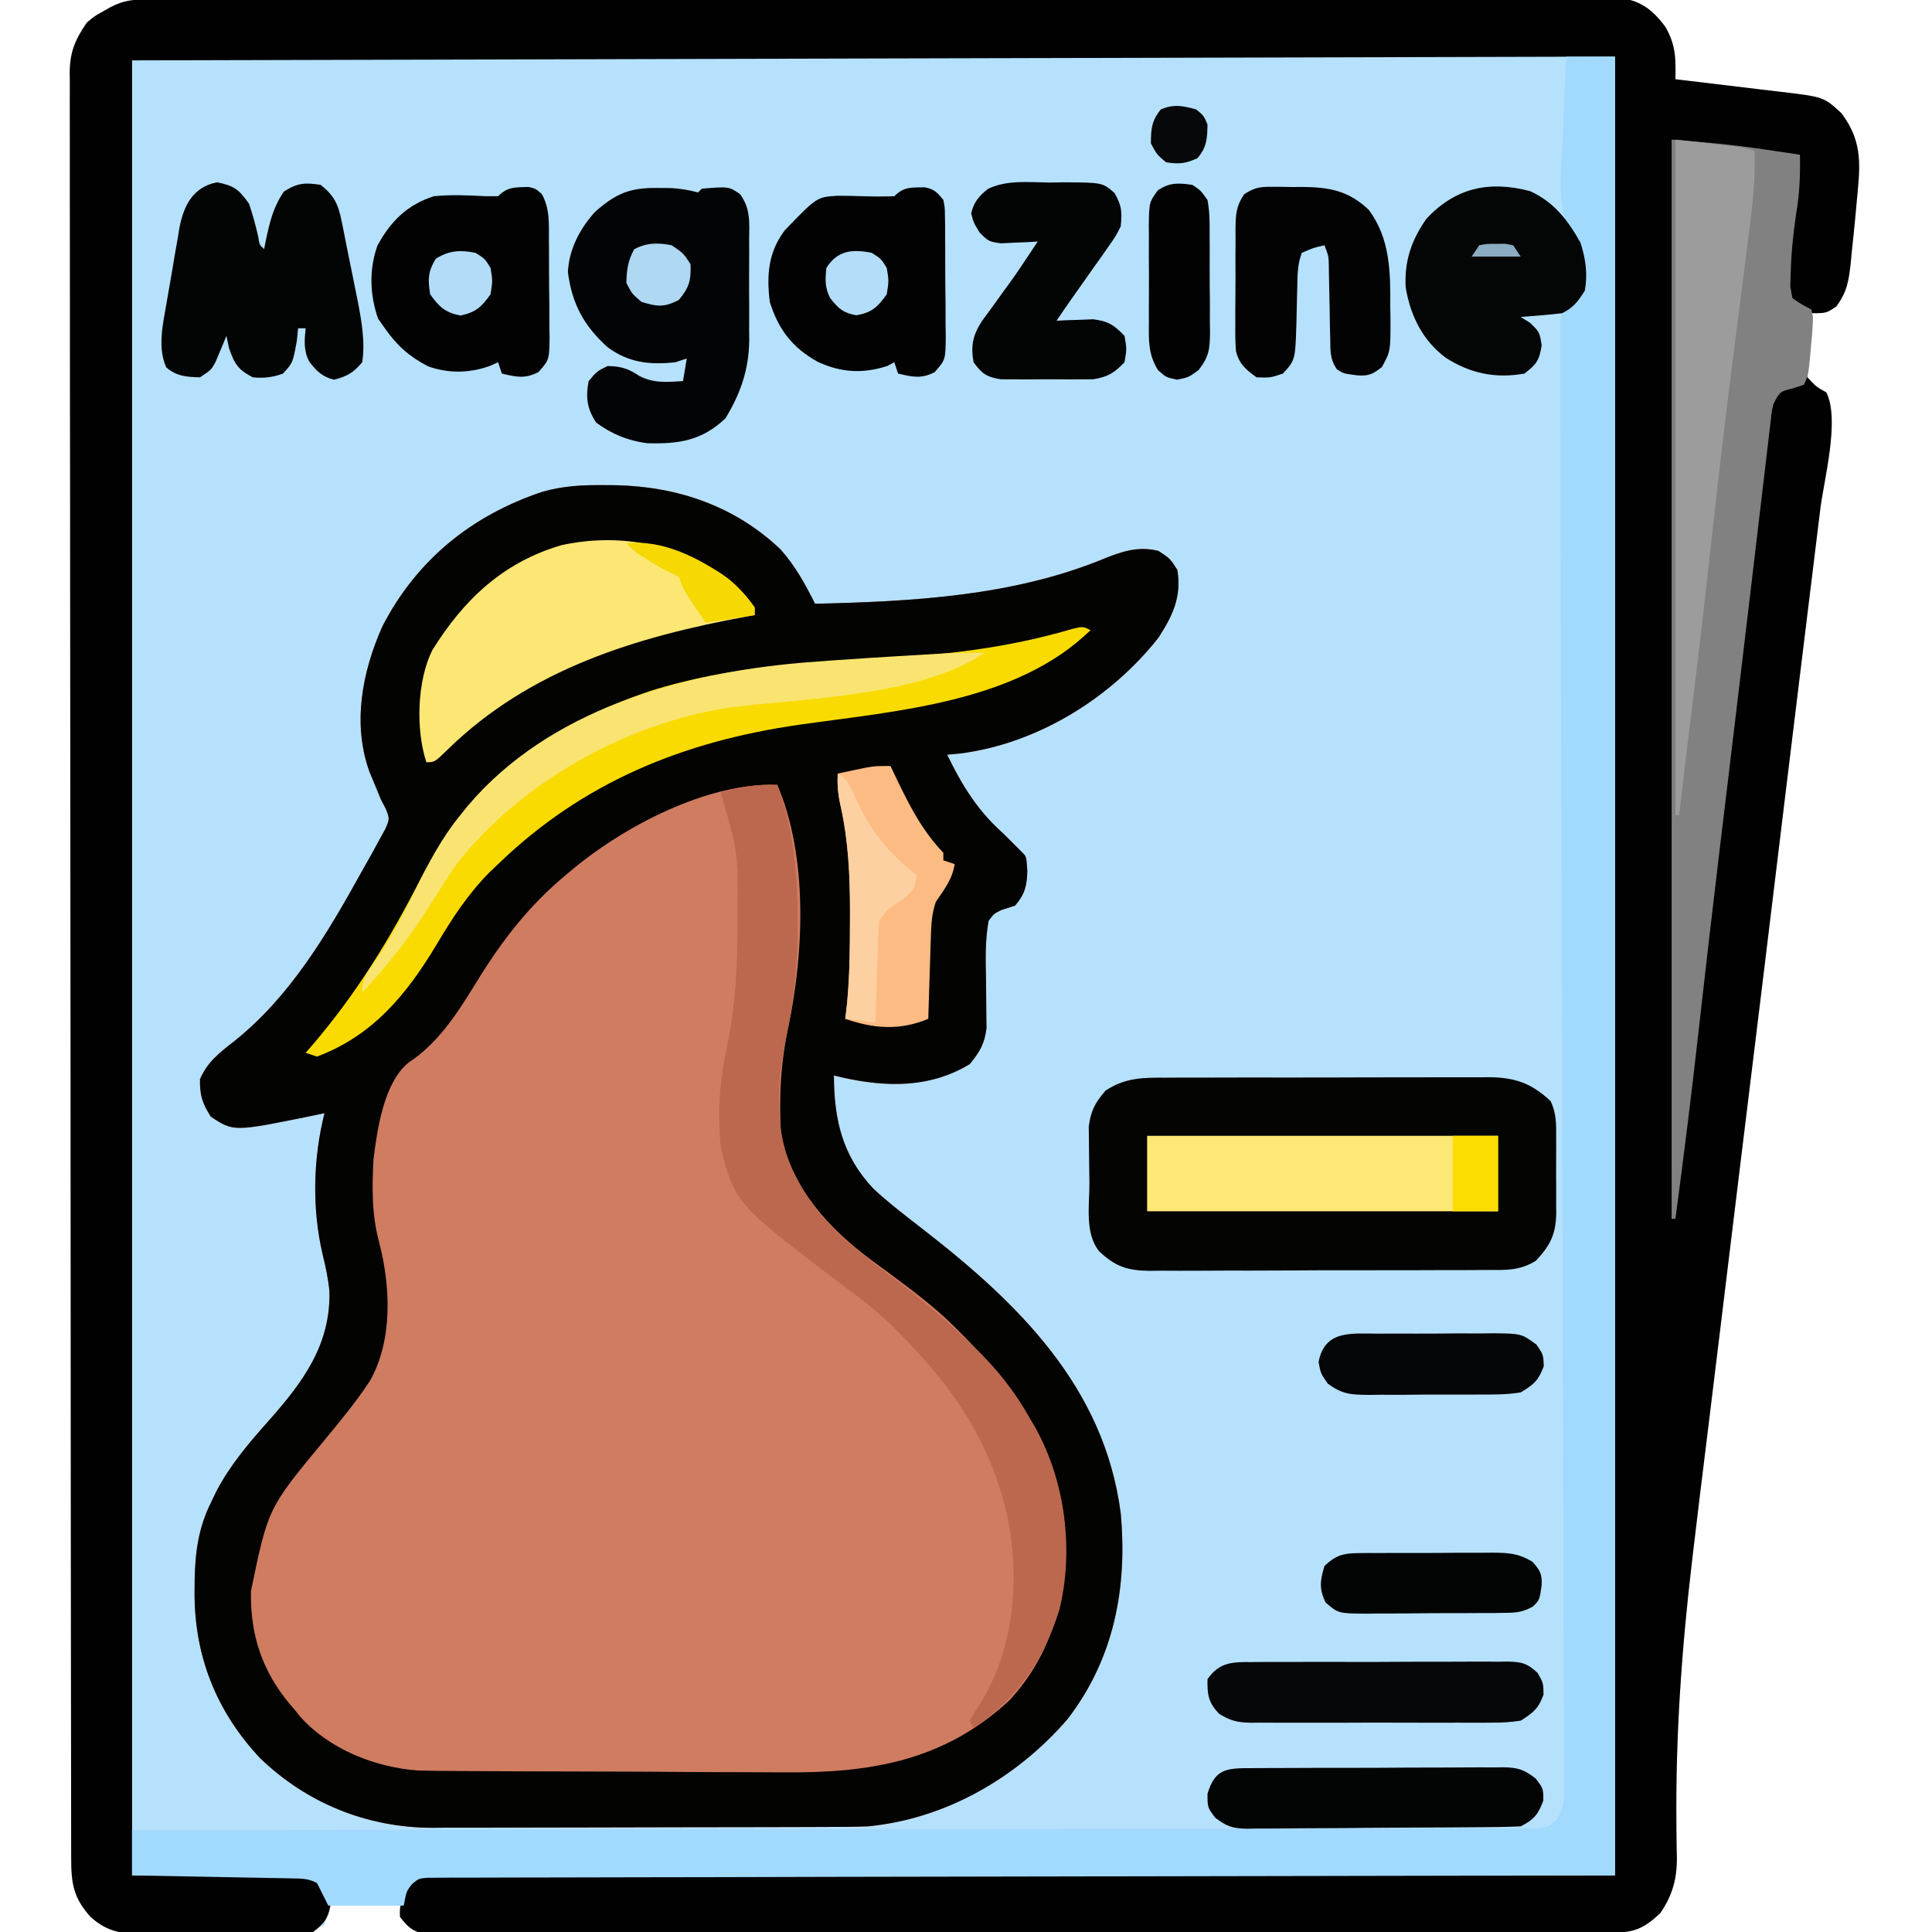 <?xml version="1.0" encoding="UTF-8"?>
<svg version="1.1" xmlns="http://www.w3.org/2000/svg" width="512" height="512">
<path d="M0 0 C0.676 -0.002 1.352 -0.005 2.048 -0.007 C4.335 -0.014 6.622 -0.013 8.909 -0.013 C10.557 -0.016 12.204 -0.02 13.852 -0.024 C18.396 -0.034 22.941 -0.038 27.485 -0.04 C32.38 -0.044 37.274 -0.054 42.168 -0.063 C53.997 -0.082 65.826 -0.093 77.655 -0.101 C83.221 -0.106 88.787 -0.111 94.353 -0.116 C112.848 -0.133 131.343 -0.148 149.838 -0.155 C154.64 -0.157 159.442 -0.159 164.243 -0.161 C165.437 -0.161 166.631 -0.162 167.86 -0.162 C187.204 -0.171 206.548 -0.196 225.891 -0.229 C245.737 -0.262 265.582 -0.28 285.427 -0.283 C296.576 -0.285 307.724 -0.294 318.872 -0.319 C328.365 -0.341 337.857 -0.349 347.35 -0.339 C352.195 -0.335 357.04 -0.337 361.885 -0.356 C366.319 -0.374 370.753 -0.373 375.187 -0.357 C376.792 -0.355 378.398 -0.359 380.004 -0.371 C382.184 -0.386 384.364 -0.376 386.544 -0.361 C387.756 -0.362 388.968 -0.363 390.216 -0.364 C395.586 0.445 398.618 2.935 401.836 7.197 C404.677 12.141 404.615 15.589 404.524 21.134 C405.213 21.215 405.902 21.295 406.612 21.378 C413.238 22.154 419.86 22.949 426.481 23.763 C428.282 23.983 430.084 24.199 431.887 24.408 C443.822 25.794 443.822 25.794 448.524 30.134 C454.533 38.093 453.389 44.764 452.524 54.134 C452.392 55.605 452.392 55.605 452.258 57.106 C451.957 60.327 451.62 63.543 451.274 66.759 C451.177 67.802 451.08 68.845 450.98 69.92 C450.434 74.644 450.025 77.452 447.164 81.345 C444.524 83.134 444.524 83.134 440.524 83.134 C440.221 85.884 439.955 88.629 439.711 91.384 C439.622 92.162 439.532 92.939 439.44 93.74 C439.258 95.973 439.16 97.922 439.524 100.134 C441.819 102.613 441.819 102.613 444.524 104.134 C448.15 111.386 443.898 127.191 442.93 134.964 C442.77 136.272 442.611 137.579 442.447 138.926 C442.1 141.767 441.751 144.607 441.4 147.447 C440.829 152.073 440.263 156.7 439.698 161.327 C438.982 167.184 438.265 173.041 437.546 178.897 C436.128 190.455 434.721 202.013 433.318 213.572 C433.096 215.402 432.874 217.232 432.652 219.061 C432.203 222.765 431.753 226.469 431.304 230.173 C430.15 239.68 428.996 249.186 427.841 258.692 C427.725 259.644 427.609 260.597 427.49 261.579 C425.624 276.922 423.743 292.263 421.856 307.603 C419.908 323.449 417.98 339.297 416.069 355.147 C415.001 364.007 413.923 372.865 412.822 381.721 C411.586 391.658 410.376 401.598 409.201 411.543 C409.063 412.716 409.063 412.716 408.921 413.913 C406.17 437.244 404.546 460.284 404.792 483.808 C404.797 484.801 404.803 485.793 404.809 486.815 C404.823 488.622 404.855 490.429 404.91 492.236 C404.965 498.009 403.786 502.318 400.524 507.134 C396.337 511.022 393.877 512.258 388.244 512.268 C387.118 512.273 385.991 512.277 384.83 512.282 C383.582 512.282 382.334 512.282 381.048 512.281 C379.73 512.285 378.412 512.289 377.054 512.293 C373.384 512.303 369.713 512.306 366.043 512.309 C362.089 512.313 358.135 512.322 354.182 512.331 C344.628 512.351 335.074 512.361 325.521 512.37 C321.026 512.374 316.53 512.38 312.035 512.385 C297.098 512.402 282.162 512.416 267.225 512.424 C263.347 512.426 259.47 512.427 255.592 512.429 C254.628 512.43 253.664 512.43 252.672 512.431 C237.048 512.439 221.424 512.465 205.801 512.497 C189.773 512.53 173.745 512.548 157.716 512.551 C148.712 512.553 139.708 512.562 130.704 512.588 C123.038 512.609 115.372 512.617 107.706 512.608 C103.792 512.603 99.879 512.605 95.966 512.625 C92.386 512.642 88.806 512.641 85.226 512.626 C83.312 512.622 81.398 512.638 79.485 512.655 C78.353 512.647 77.221 512.638 76.055 512.629 C74.587 512.631 74.587 512.631 73.089 512.632 C69.772 511.988 68.558 510.787 66.524 508.134 C66.524 507.144 66.524 506.154 66.524 505.134 C60.254 505.134 53.984 505.134 47.524 505.134 C47.194 506.784 46.864 508.434 46.524 510.134 C43.238 512.325 42.23 512.393 38.413 512.425 C36.851 512.444 36.851 512.444 35.257 512.463 C34.132 512.466 33.007 512.468 31.848 512.47 C30.69 512.477 29.532 512.483 28.339 512.49 C25.887 512.5 23.435 512.505 20.983 512.505 C17.236 512.509 13.491 512.545 9.744 512.583 C7.362 512.589 4.98 512.593 2.598 512.595 C0.92 512.617 0.92 512.617 -0.793 512.639 C-7.012 512.602 -10.766 512.335 -15.476 508.134 C-20.176 502.927 -20.624 498.976 -20.611 492.179 C-20.613 491.355 -20.615 490.532 -20.618 489.683 C-20.624 486.9 -20.624 484.116 -20.623 481.332 C-20.627 479.326 -20.63 477.319 -20.635 475.313 C-20.645 469.781 -20.648 464.248 -20.651 458.716 C-20.655 452.757 -20.664 446.798 -20.673 440.838 C-20.692 427.119 -20.702 413.4 -20.711 399.68 C-20.715 392.903 -20.72 386.125 -20.725 379.347 C-20.743 356.151 -20.758 332.956 -20.766 309.76 C-20.766 308.303 -20.767 306.847 -20.767 305.39 C-20.767 304.668 -20.768 303.946 -20.768 303.202 C-20.769 299.542 -20.77 295.883 -20.771 292.224 C-20.772 291.497 -20.772 290.771 -20.772 290.023 C-20.78 266.471 -20.804 242.92 -20.836 219.369 C-20.87 194.476 -20.89 169.583 -20.893 144.69 C-20.894 141.958 -20.894 139.226 -20.895 136.494 C-20.895 135.822 -20.895 135.149 -20.895 134.456 C-20.897 123.624 -20.913 112.792 -20.934 101.96 C-20.954 91.075 -20.959 80.19 -20.95 69.306 C-20.945 63.407 -20.947 57.509 -20.967 51.61 C-20.984 46.213 -20.983 40.816 -20.968 35.418 C-20.965 33.463 -20.97 31.508 -20.981 29.553 C-20.997 26.899 -20.987 24.247 -20.971 21.593 C-20.981 20.831 -20.992 20.069 -21.002 19.284 C-20.932 13.831 -19.552 10.649 -16.476 6.134 C-14.406 4.392 -14.406 4.392 -12.351 3.259 C-11.326 2.675 -11.326 2.675 -10.281 2.08 C-6.575 0.138 -4.251 0.006 0 0 Z " fill="#B6E1FD" transform="translate(39.476,-0.134)"/>
<path d="M0 0 C1.508 0.011 1.508 0.011 3.046 0.023 C19.452 0.383 34.571 5.566 46.613 16.988 C50.521 21.34 53.212 26.236 55.812 31.438 C81.411 30.851 108.074 29.449 132.062 19.625 C137.02 17.602 141.477 16.084 146.812 17.438 C149.875 19.438 149.875 19.438 151.812 22.438 C153.003 29.459 150.629 34.576 146.812 40.438 C134.169 56.461 114.787 68.499 94.25 71.125 C93.116 71.228 91.981 71.331 90.812 71.438 C94.843 79.701 98.878 86.288 105.812 92.438 C106.799 93.409 107.779 94.387 108.75 95.375 C109.431 96.056 110.111 96.736 110.812 97.438 C111.812 98.438 111.812 98.438 112.062 102.188 C111.986 106.104 111.437 108.389 108.812 111.438 C107.632 111.816 106.451 112.195 105.234 112.586 C103.236 113.553 103.236 113.553 101.812 115.438 C100.833 120.705 101.01 125.978 101.125 131.312 C101.157 133.507 101.178 135.7 101.176 137.894 C101.176 139.89 101.211 141.887 101.247 143.882 C100.733 148.085 99.467 150.179 96.812 153.438 C86.082 159.927 74.377 159.584 62.543 156.875 C61.972 156.731 61.401 156.586 60.812 156.438 C60.847 168.225 63.046 177.735 71.312 186.5 C75.416 190.284 79.844 193.678 84.254 197.094 C109.674 216.793 132.457 238.993 136.812 272.438 C138.636 292.244 135.021 311.093 122.688 327.062 C109.304 342.539 90.447 353.475 69.812 355.438 C65.786 355.59 61.762 355.595 57.734 355.599 C55.932 355.606 55.932 355.606 54.094 355.614 C50.815 355.626 47.536 355.633 44.257 355.638 C42.202 355.641 40.148 355.645 38.093 355.649 C31.647 355.663 25.202 355.673 18.756 355.676 C11.347 355.681 3.939 355.698 -3.47 355.727 C-9.218 355.749 -14.966 355.759 -20.714 355.76 C-24.137 355.761 -27.56 355.767 -30.983 355.785 C-34.81 355.802 -38.635 355.8 -42.462 355.794 C-43.576 355.803 -44.691 355.812 -45.84 355.822 C-62.972 355.732 -78.788 349.34 -91.188 337.438 C-102.927 325.003 -108.807 310.019 -108.625 293 C-108.617 291.992 -108.608 290.983 -108.6 289.944 C-108.431 282.496 -107.562 276.166 -104.188 269.438 C-103.736 268.496 -103.285 267.555 -102.82 266.586 C-99.103 259.577 -94.283 253.899 -89.04 248.02 C-79.92 237.738 -72.564 227.852 -72.883 213.684 C-73.201 210.296 -73.878 207.178 -74.688 203.875 C-77.527 191.737 -77.23 178.524 -74.188 166.438 C-75.215 166.654 -76.242 166.871 -77.301 167.094 C-98.256 171.372 -98.256 171.372 -104.312 167.375 C-106.585 163.815 -107.262 161.668 -107.188 157.438 C-105.167 152.789 -102.076 150.478 -98.125 147.375 C-83.296 135.563 -73.489 118.948 -64.419 102.58 C-63.45 100.835 -62.466 99.098 -61.481 97.361 C-60.894 96.28 -60.308 95.199 -59.703 94.086 C-58.903 92.635 -58.903 92.635 -58.087 91.154 C-56.908 88.452 -56.908 88.452 -57.966 85.741 C-58.369 84.981 -58.772 84.221 -59.188 83.438 C-59.877 81.772 -60.565 80.105 -61.25 78.438 C-61.592 77.612 -61.933 76.787 -62.285 75.938 C-66.868 63.241 -64.199 49.47 -58.867 37.465 C-49.775 19.803 -35.163 8.009 -16.453 1.77 C-10.946 0.187 -5.705 -0.061 0 0 Z " fill="#CF7C61" transform="translate(160.188,128.562)"/>
<path d="M0 0 C0.676 -0.002 1.352 -0.005 2.048 -0.007 C4.335 -0.014 6.622 -0.013 8.909 -0.013 C10.557 -0.016 12.204 -0.02 13.852 -0.024 C18.396 -0.034 22.941 -0.038 27.485 -0.04 C32.38 -0.044 37.274 -0.054 42.168 -0.063 C53.997 -0.082 65.826 -0.093 77.655 -0.101 C83.221 -0.106 88.787 -0.111 94.353 -0.116 C112.848 -0.133 131.343 -0.148 149.838 -0.155 C154.64 -0.157 159.442 -0.159 164.243 -0.161 C165.437 -0.161 166.631 -0.162 167.86 -0.162 C187.204 -0.171 206.548 -0.196 225.891 -0.229 C245.737 -0.262 265.582 -0.28 285.427 -0.283 C296.576 -0.285 307.724 -0.294 318.872 -0.319 C328.365 -0.341 337.857 -0.349 347.35 -0.339 C352.195 -0.335 357.04 -0.337 361.885 -0.356 C366.319 -0.374 370.753 -0.373 375.187 -0.357 C376.792 -0.355 378.398 -0.359 380.004 -0.371 C382.184 -0.386 384.364 -0.376 386.544 -0.361 C387.756 -0.362 388.968 -0.363 390.216 -0.364 C395.586 0.445 398.618 2.935 401.836 7.197 C404.677 12.141 404.615 15.589 404.524 21.134 C405.213 21.215 405.902 21.295 406.612 21.378 C413.238 22.154 419.86 22.949 426.481 23.763 C428.282 23.983 430.084 24.199 431.887 24.408 C443.822 25.794 443.822 25.794 448.524 30.134 C454.533 38.093 453.389 44.764 452.524 54.134 C452.392 55.605 452.392 55.605 452.258 57.106 C451.957 60.327 451.62 63.543 451.274 66.759 C451.177 67.802 451.08 68.845 450.98 69.92 C450.434 74.644 450.025 77.452 447.164 81.345 C444.524 83.134 444.524 83.134 440.524 83.134 C440.221 85.884 439.955 88.629 439.711 91.384 C439.622 92.162 439.532 92.939 439.44 93.74 C439.258 95.973 439.16 97.922 439.524 100.134 C441.819 102.613 441.819 102.613 444.524 104.134 C448.15 111.386 443.898 127.191 442.93 134.964 C442.77 136.272 442.611 137.579 442.447 138.926 C442.1 141.767 441.751 144.607 441.4 147.447 C440.829 152.073 440.263 156.7 439.698 161.327 C438.982 167.184 438.265 173.041 437.546 178.897 C436.128 190.455 434.721 202.013 433.318 213.572 C433.096 215.402 432.874 217.232 432.652 219.061 C432.203 222.765 431.753 226.469 431.304 230.173 C430.15 239.68 428.996 249.186 427.841 258.692 C427.725 259.644 427.609 260.597 427.49 261.579 C425.624 276.922 423.743 292.263 421.856 307.603 C419.908 323.449 417.98 339.297 416.069 355.147 C415.001 364.007 413.923 372.865 412.822 381.721 C411.586 391.658 410.376 401.598 409.201 411.543 C409.063 412.716 409.063 412.716 408.921 413.913 C406.17 437.244 404.546 460.284 404.792 483.808 C404.797 484.801 404.803 485.793 404.809 486.815 C404.823 488.622 404.855 490.429 404.91 492.236 C404.965 498.009 403.786 502.318 400.524 507.134 C396.337 511.022 393.877 512.258 388.244 512.268 C387.118 512.273 385.991 512.277 384.83 512.282 C383.582 512.282 382.334 512.282 381.048 512.281 C379.73 512.285 378.412 512.289 377.054 512.293 C373.384 512.303 369.713 512.306 366.043 512.309 C362.089 512.313 358.135 512.322 354.182 512.331 C344.628 512.351 335.074 512.361 325.521 512.37 C321.026 512.374 316.53 512.38 312.035 512.385 C297.098 512.402 282.162 512.416 267.225 512.424 C263.347 512.426 259.47 512.427 255.592 512.429 C254.628 512.43 253.664 512.43 252.672 512.431 C237.048 512.439 221.424 512.465 205.801 512.497 C189.773 512.53 173.745 512.548 157.716 512.551 C148.712 512.553 139.708 512.562 130.704 512.588 C123.038 512.609 115.372 512.617 107.706 512.608 C103.792 512.603 99.879 512.605 95.966 512.625 C92.386 512.642 88.806 512.641 85.226 512.626 C83.312 512.622 81.398 512.638 79.485 512.655 C78.353 512.647 77.221 512.638 76.055 512.629 C74.587 512.631 74.587 512.631 73.089 512.632 C69.788 511.991 68.575 510.747 66.524 508.134 C66.465 505.845 66.465 505.845 67.086 503.509 C67.273 502.733 67.46 501.957 67.653 501.158 C68.524 499.134 68.524 499.134 71.524 497.134 C73.929 496.886 73.929 496.886 76.844 496.888 C77.954 496.884 79.065 496.88 80.209 496.876 C82.045 496.885 82.045 496.885 83.919 496.894 C85.213 496.892 86.507 496.89 87.84 496.889 C91.446 496.884 95.052 496.892 98.658 496.902 C102.601 496.911 106.544 496.908 110.487 496.906 C118.146 496.905 125.806 496.915 133.465 496.927 C142.322 496.942 151.178 496.943 160.035 496.945 C183.427 496.956 206.819 496.983 230.211 497.009 C282.454 497.05 334.697 497.092 388.524 497.134 C388.524 338.074 388.524 179.014 388.524 15.134 C258.834 15.464 129.144 15.794 -4.476 16.134 C-4.476 174.864 -4.476 333.594 -4.476 497.134 C11.034 497.134 26.544 497.134 42.524 497.134 C47.524 502.134 47.524 502.134 48.086 505.197 C47.391 508.826 46.371 509.837 43.524 512.134 C41.071 512.642 41.071 512.642 38.3 512.652 C37.258 512.664 36.217 512.677 35.144 512.69 C33.464 512.678 33.464 512.678 31.75 512.665 C30.594 512.669 29.437 512.673 28.246 512.677 C25.8 512.68 23.354 512.672 20.908 512.656 C17.17 512.634 13.433 512.655 9.696 512.681 C7.318 512.678 4.94 512.673 2.563 512.665 C1.447 512.674 0.331 512.682 -0.818 512.69 C-7.018 512.615 -10.777 512.313 -15.476 508.134 C-20.176 502.927 -20.624 498.976 -20.611 492.179 C-20.613 491.355 -20.615 490.532 -20.618 489.683 C-20.624 486.9 -20.624 484.116 -20.623 481.332 C-20.627 479.326 -20.63 477.319 -20.635 475.313 C-20.645 469.781 -20.648 464.248 -20.651 458.716 C-20.655 452.757 -20.664 446.798 -20.673 440.838 C-20.692 427.119 -20.702 413.4 -20.711 399.68 C-20.715 392.903 -20.72 386.125 -20.725 379.347 C-20.743 356.151 -20.758 332.956 -20.766 309.76 C-20.766 308.303 -20.767 306.847 -20.767 305.39 C-20.767 304.668 -20.768 303.946 -20.768 303.202 C-20.769 299.542 -20.77 295.883 -20.771 292.224 C-20.772 291.497 -20.772 290.771 -20.772 290.023 C-20.78 266.471 -20.804 242.92 -20.836 219.369 C-20.87 194.476 -20.89 169.583 -20.893 144.69 C-20.894 141.958 -20.894 139.226 -20.895 136.494 C-20.895 135.822 -20.895 135.149 -20.895 134.456 C-20.897 123.624 -20.913 112.792 -20.934 101.96 C-20.954 91.075 -20.959 80.19 -20.95 69.306 C-20.945 63.407 -20.947 57.509 -20.967 51.61 C-20.984 46.213 -20.983 40.816 -20.968 35.418 C-20.965 33.463 -20.97 31.508 -20.981 29.553 C-20.997 26.899 -20.987 24.247 -20.971 21.593 C-20.981 20.831 -20.992 20.069 -21.002 19.284 C-20.932 13.831 -19.552 10.649 -16.476 6.134 C-14.406 4.392 -14.406 4.392 -12.351 3.259 C-11.326 2.675 -11.326 2.675 -10.281 2.08 C-6.575 0.138 -4.251 0.006 0 0 Z " fill="#010102" transform="translate(39.476,-0.134)"/>
<path d="M0 0 C1.508 0.011 1.508 0.011 3.046 0.023 C19.452 0.383 34.571 5.566 46.613 16.988 C50.521 21.34 53.212 26.236 55.812 31.438 C81.411 30.851 108.074 29.449 132.062 19.625 C137.02 17.602 141.477 16.084 146.812 17.438 C149.875 19.438 149.875 19.438 151.812 22.438 C153.003 29.459 150.629 34.576 146.812 40.438 C134.169 56.461 114.787 68.499 94.25 71.125 C93.116 71.228 91.981 71.331 90.812 71.438 C94.843 79.701 98.878 86.288 105.812 92.438 C106.799 93.409 107.779 94.387 108.75 95.375 C109.431 96.056 110.111 96.736 110.812 97.438 C111.812 98.438 111.812 98.438 112.062 102.188 C111.986 106.104 111.437 108.389 108.812 111.438 C107.632 111.816 106.451 112.195 105.234 112.586 C103.236 113.553 103.236 113.553 101.812 115.438 C100.833 120.705 101.01 125.978 101.125 131.312 C101.157 133.507 101.178 135.7 101.176 137.894 C101.176 139.89 101.211 141.887 101.247 143.882 C100.733 148.085 99.467 150.179 96.812 153.438 C86.082 159.927 74.377 159.584 62.543 156.875 C61.972 156.731 61.401 156.586 60.812 156.438 C60.847 168.225 63.046 177.735 71.312 186.5 C75.416 190.284 79.844 193.678 84.254 197.094 C109.674 216.793 132.457 238.993 136.812 272.438 C138.636 292.244 135.021 311.093 122.688 327.062 C109.304 342.539 90.447 353.475 69.812 355.438 C65.786 355.59 61.762 355.595 57.734 355.599 C55.932 355.606 55.932 355.606 54.094 355.614 C50.815 355.626 47.536 355.633 44.257 355.638 C42.202 355.641 40.148 355.645 38.093 355.649 C31.647 355.663 25.202 355.673 18.756 355.676 C11.347 355.681 3.939 355.698 -3.47 355.727 C-9.218 355.749 -14.966 355.759 -20.714 355.76 C-24.137 355.761 -27.56 355.767 -30.983 355.785 C-34.81 355.802 -38.635 355.8 -42.462 355.794 C-43.576 355.803 -44.691 355.812 -45.84 355.822 C-62.972 355.732 -78.788 349.34 -91.188 337.438 C-102.927 325.003 -108.807 310.019 -108.625 293 C-108.617 291.992 -108.608 290.983 -108.6 289.944 C-108.431 282.496 -107.562 276.166 -104.188 269.438 C-103.736 268.496 -103.285 267.555 -102.82 266.586 C-99.103 259.577 -94.283 253.899 -89.04 248.02 C-79.92 237.738 -72.564 227.852 -72.883 213.684 C-73.201 210.296 -73.878 207.178 -74.688 203.875 C-77.527 191.737 -77.23 178.524 -74.188 166.438 C-75.215 166.654 -76.242 166.871 -77.301 167.094 C-98.256 171.372 -98.256 171.372 -104.312 167.375 C-106.585 163.815 -107.262 161.668 -107.188 157.438 C-105.167 152.789 -102.076 150.478 -98.125 147.375 C-83.296 135.563 -73.489 118.948 -64.419 102.58 C-63.45 100.835 -62.466 99.098 -61.481 97.361 C-60.894 96.28 -60.308 95.199 -59.703 94.086 C-58.903 92.635 -58.903 92.635 -58.087 91.154 C-56.908 88.452 -56.908 88.452 -57.966 85.741 C-58.369 84.981 -58.772 84.221 -59.188 83.438 C-59.877 81.772 -60.565 80.105 -61.25 78.438 C-61.592 77.612 -61.933 76.787 -62.285 75.938 C-66.868 63.241 -64.199 49.47 -58.867 37.465 C-49.775 19.803 -35.163 8.009 -16.453 1.77 C-10.946 0.187 -5.705 -0.061 0 0 Z M-9.188 102.438 C-10.055 103.168 -10.923 103.899 -11.816 104.652 C-21.499 113.094 -28.212 122.279 -34.85 133.217 C-39.465 140.67 -44.424 148.133 -51.875 153 C-58.451 158.312 -60.174 170.565 -61.188 178.438 C-61.617 186.115 -61.712 193.301 -59.688 200.75 C-56.657 212.394 -56.073 226.737 -62.188 237.438 C-65.882 243.075 -70.173 248.209 -74.453 253.402 C-89.153 271.125 -89.153 271.125 -93.688 293.125 C-93.683 294.001 -93.678 294.876 -93.672 295.778 C-93.375 306.928 -89.643 316.074 -82.188 324.438 C-81.472 325.325 -81.472 325.325 -80.742 326.23 C-73.102 334.926 -60.84 339.821 -49.439 340.633 C-46.309 340.724 -43.184 340.753 -40.053 340.76 C-38.869 340.77 -37.686 340.78 -36.467 340.79 C-33.243 340.814 -30.019 340.829 -26.796 340.838 C-24.772 340.844 -22.749 340.852 -20.725 340.861 C-14.366 340.888 -8.008 340.908 -1.649 340.915 C5.64 340.924 12.928 340.959 20.216 341.017 C25.884 341.061 31.551 341.081 37.219 341.083 C40.588 341.085 43.957 341.1 47.326 341.133 C70.198 341.342 89.761 338.267 107.266 322.105 C118.901 309.56 122.387 294.677 122.086 277.984 C121.057 254.054 106.653 236.122 89.913 220.325 C83.904 214.925 77.305 210.231 70.812 205.438 C59.384 196.945 49.998 186.705 46.812 172.438 C46.178 162.394 46.695 153.024 48.812 143.188 C52.922 123.448 53.868 98.28 45.812 79.438 C27.229 78.725 4.699 90.63 -9.188 102.438 Z " fill="#030302" transform="translate(160.188,128.562)"/>
<path d="M0 0 C4.29 0 8.58 0 13 0 C13 159.06 13 318.12 13 482 C-145.312 482.312 -145.312 482.312 -195.38 482.388 C-210.135 482.424 -210.135 482.424 -224.889 482.465 C-231.483 482.483 -238.077 482.493 -244.671 482.497 C-252.269 482.502 -259.867 482.517 -267.464 482.545 C-271.354 482.56 -275.244 482.569 -279.133 482.565 C-283.291 482.561 -287.447 482.58 -291.605 482.601 C-292.829 482.596 -294.053 482.592 -295.315 482.587 C-296.425 482.596 -297.536 482.605 -298.68 482.615 C-299.642 482.617 -300.604 482.619 -301.595 482.621 C-304.03 482.82 -304.03 482.82 -305.77 484.274 C-307.313 486.217 -307.313 486.217 -308 490 C-314.6 490 -321.2 490 -328 490 C-328.99 488.02 -329.98 486.04 -331 484 C-333.374 482.813 -334.892 482.844 -337.542 482.795 C-338.482 482.775 -339.423 482.755 -340.392 482.734 C-341.41 482.718 -342.428 482.701 -343.477 482.684 C-345.037 482.652 -345.037 482.652 -346.629 482.621 C-349.961 482.555 -353.293 482.496 -356.625 482.438 C-358.88 482.394 -361.135 482.351 -363.391 482.307 C-368.927 482.199 -374.463 482.098 -380 482 C-380 478.04 -380 474.08 -380 470 C-378.071 469.999 -376.142 469.997 -374.155 469.996 C-328.398 469.96 -282.642 469.904 -236.886 469.822 C-231.258 469.812 -225.63 469.802 -220.002 469.792 C-218.882 469.791 -217.762 469.789 -216.607 469.787 C-198.449 469.756 -180.29 469.739 -162.132 469.727 C-143.509 469.714 -124.886 469.687 -106.264 469.645 C-94.766 469.62 -83.269 469.607 -71.771 469.609 C-63.894 469.609 -56.017 469.594 -48.14 469.568 C-43.591 469.553 -39.042 469.545 -34.493 469.554 C-30.331 469.562 -26.17 469.552 -22.009 469.528 C-20.5 469.522 -18.991 469.523 -17.483 469.531 C-15.438 469.542 -13.393 469.526 -11.349 469.508 C-10.211 469.506 -9.073 469.505 -7.901 469.503 C-4.935 469.195 -4.935 469.195 -2.633 467.387 C-0.454 464.202 -0.508 462.154 -0.522 458.306 C-0.519 457.631 -0.516 456.956 -0.512 456.26 C-0.507 453.987 -0.53 451.716 -0.553 449.443 C-0.554 447.801 -0.555 446.16 -0.553 444.518 C-0.554 439.999 -0.579 435.48 -0.609 430.961 C-0.637 426.09 -0.641 421.22 -0.648 416.349 C-0.663 407.907 -0.692 399.464 -0.73 391.022 C-0.784 378.81 -0.812 366.598 -0.833 354.386 C-0.866 334.567 -0.913 314.748 -0.973 294.929 C-0.976 293.742 -0.98 292.556 -0.984 291.333 C-1.024 278.091 -1.066 264.85 -1.11 251.608 C-1.126 246.806 -1.142 242.004 -1.157 237.201 C-1.161 236.016 -1.165 234.832 -1.169 233.611 C-1.233 213.868 -1.278 194.126 -1.308 174.383 C-1.327 162.199 -1.364 150.014 -1.422 137.83 C-1.461 129.485 -1.482 121.139 -1.489 112.794 C-1.494 107.975 -1.507 103.156 -1.542 98.338 C-1.574 93.929 -1.583 89.521 -1.573 85.112 C-1.574 83.515 -1.583 81.917 -1.602 80.32 C-1.626 78.152 -1.619 75.987 -1.604 73.82 C-1.608 72.615 -1.612 71.41 -1.616 70.168 C-0.826 66.105 0.946 64.687 4 62 C4.992 58.909 4.575 56.169 4 53 C3.179 51.501 2.325 50.019 1.449 48.551 C-2.71 39.693 -1.262 29.834 -0.812 20.312 C-0.739 18.339 -0.668 16.366 -0.6 14.393 C-0.428 9.594 -0.223 4.797 0 0 Z " fill="#A2DAFE" transform="translate(415,15)"/>
<path d="M0 0 C0.994 -0.007 1.988 -0.014 3.013 -0.021 C6.291 -0.039 9.568 -0.035 12.846 -0.03 C15.13 -0.034 17.414 -0.039 19.698 -0.045 C24.482 -0.054 29.265 -0.052 34.049 -0.042 C40.174 -0.031 46.298 -0.051 52.422 -0.08 C57.138 -0.098 61.854 -0.098 66.57 -0.092 C68.827 -0.092 71.085 -0.098 73.343 -0.111 C76.502 -0.125 79.661 -0.115 82.82 -0.098 C83.749 -0.107 84.677 -0.117 85.634 -0.127 C92.458 -0.05 96.79 1.431 101.887 6.189 C103.445 9.361 103.404 12.38 103.373 15.838 C103.376 16.553 103.379 17.268 103.382 18.004 C103.384 19.513 103.379 21.022 103.366 22.53 C103.35 24.831 103.366 27.129 103.385 29.429 C103.383 30.899 103.379 32.368 103.373 33.838 C103.379 34.521 103.385 35.205 103.392 35.909 C103.309 41.551 101.789 44.462 98.006 48.512 C93.61 51.256 89.783 50.979 84.696 50.953 C83.663 50.964 82.63 50.974 81.565 50.984 C78.152 51.012 74.74 51.01 71.326 51.006 C68.951 51.013 66.576 51.022 64.201 51.032 C59.223 51.047 54.245 51.046 49.267 51.035 C42.892 51.024 36.518 51.058 30.144 51.104 C25.238 51.134 20.333 51.135 15.428 51.129 C13.078 51.13 10.728 51.141 8.378 51.161 C5.089 51.185 1.802 51.172 -1.488 51.149 C-2.939 51.172 -2.939 51.172 -4.419 51.195 C-10.291 51.104 -13.478 50.054 -17.767 45.983 C-21.61 41.16 -20.289 33.712 -20.32 27.835 C-20.332 26.345 -20.352 24.854 -20.382 23.364 C-20.425 21.204 -20.441 19.045 -20.451 16.885 C-20.466 15.594 -20.48 14.304 -20.495 12.975 C-19.932 8.695 -18.837 6.661 -16.025 3.404 C-10.739 -0.046 -6.097 -0.029 0 0 Z " fill="#040402" transform="translate(309.025,285.596)"/>
<path d="M0 0 C8.211 0.632 16.201 1.338 24.312 2.562 C25.255 2.701 26.198 2.84 27.17 2.982 C29.447 3.318 31.724 3.657 34 4 C34.108 9.337 33.924 14.348 33 19.625 C32.225 24.825 31.701 29.937 31.562 35.188 C31.523 36.419 31.483 37.65 31.441 38.918 C31.626 39.935 31.81 40.952 32 42 C34.454 43.693 34.454 43.693 37 45 C37.523 46.945 37.523 46.945 37.375 49.125 C37.33 49.913 37.285 50.7 37.238 51.512 C37.16 52.333 37.081 53.154 37 54 C36.932 54.831 36.863 55.663 36.793 56.52 C36.217 62.567 36.217 62.567 35 65 C34.031 65.309 33.061 65.619 32.062 65.938 C28.732 66.747 28.732 66.747 27 70 C26.522 71.975 26.522 71.975 26.302 74.172 C26.197 75.019 26.093 75.866 25.986 76.739 C25.881 77.661 25.776 78.584 25.668 79.535 C25.551 80.504 25.435 81.472 25.314 82.47 C24.931 85.667 24.559 88.864 24.188 92.062 C23.921 94.301 23.654 96.539 23.387 98.778 C22.709 104.455 22.041 110.134 21.375 115.813 C20.825 120.488 20.267 125.162 19.707 129.836 C18.998 135.763 18.292 141.691 17.59 147.62 C16.58 156.142 15.56 164.663 14.531 173.184 C14.021 177.414 13.51 181.645 13 185.875 C12.874 186.924 12.747 187.972 12.617 189.053 C10.696 205.002 8.859 220.96 7.068 236.924 C5.227 253.307 3.19 269.66 1 286 C0.67 286 0.34 286 0 286 C0 191.62 0 97.24 0 0 Z " fill="#818181" transform="translate(443,37)"/>
<path d="M0 0 C4.337 11.828 5.388 23.321 5.375 35.875 C5.376 36.55 5.378 37.225 5.379 37.92 C5.377 47.653 4.459 56.856 2.441 66.391 C-0.154 78.919 -1.177 92.379 5 104 C5.486 104.92 5.972 105.841 6.473 106.789 C12.884 117.793 22.772 124.657 32.746 132.198 C38.445 136.523 43.831 141.048 49 146 C49.924 146.861 50.849 147.722 51.801 148.609 C58.003 154.552 62.813 160.505 67 168 C67.46 168.776 67.92 169.552 68.395 170.352 C76.275 184.589 78.643 202.785 74.746 218.613 C70.469 232.296 63.776 241.768 52 250 C51.67 249.34 51.34 248.68 51 248 C52.074 246.039 52.074 246.039 53.688 243.625 C62.979 228.736 64.363 210.023 60.822 193.062 C56.356 174.44 47.21 160.544 34 147 C33.467 146.441 32.934 145.882 32.385 145.306 C28.207 140.998 23.759 137.373 18.938 133.812 C-11.19 111.033 -11.19 111.033 -15 96 C-15.244 93.301 -15.38 90.759 -15.375 88.062 C-15.376 87.278 -15.378 86.494 -15.379 85.685 C-15.272 79.458 -14.253 73.647 -13 67.562 C-10.971 57.367 -10.577 47.419 -10.562 37.062 C-10.557 36.333 -10.551 35.603 -10.545 34.851 C-10.365 17.978 -10.365 17.978 -15 2 C-9.775 0.533 -5.419 -0.226 0 0 Z " fill="#BB684E" transform="translate(206,208)"/>
<path d="M0 0 C-19.668 19.199 -51.438 21.395 -77.188 25.062 C-107.88 29.471 -134.459 40.213 -157 62 C-157.789 62.752 -158.578 63.503 -159.391 64.277 C-165.138 70.145 -169.19 76.405 -173.375 83.438 C-181.233 96.535 -190.25 107.503 -205 113 C-205.99 112.67 -206.98 112.34 -208 112 C-207.406 111.319 -206.811 110.639 -206.199 109.938 C-194.592 96.363 -185.839 82.134 -177.707 66.242 C-164.486 40.472 -143.974 25.402 -116.758 16.145 C-95.424 9.394 -73.297 8.438 -51.111 7.177 C-35.257 6.24 -20.094 4.169 -4.844 -0.328 C-2 -1 -2 -1 0 0 Z " fill="#F9DB01" transform="translate(289,167)"/>
<path d="M0 0 C1.825 0.01 1.825 0.01 3.688 0.02 C6.345 0.154 8.46 0.522 11 1.188 C11.33 0.858 11.66 0.527 12 0.188 C19.137 -0.398 19.137 -0.398 22.098 1.61 C24.975 5.51 24.573 9.122 24.531 13.852 C24.535 14.799 24.539 15.746 24.543 16.722 C24.546 18.728 24.538 20.733 24.521 22.739 C24.5 25.781 24.521 28.821 24.547 31.863 C24.544 33.818 24.539 35.772 24.531 37.727 C24.539 38.625 24.547 39.523 24.556 40.449 C24.444 48.162 22.252 54.487 18.25 61.062 C12.018 66.948 5.978 67.886 -2.508 67.648 C-7.621 66.974 -11.841 65.238 -16 62.188 C-18.445 58.521 -18.83 55.449 -18 51.188 C-15.875 48.625 -15.875 48.625 -13 47.188 C-9.519 47.26 -7.573 47.8 -4.688 49.75 C-0.828 51.814 2.71 51.44 7 51.188 C7.33 49.208 7.66 47.227 8 45.188 C6.515 45.682 6.515 45.682 5 46.188 C-1.843 46.929 -7.385 46.335 -13 42.188 C-19.315 36.456 -22.416 30.712 -23.5 22.312 C-23.227 16.272 -20.301 10.684 -16.25 6.289 C-10.934 1.592 -7.226 -0.084 0 0 Z " fill="#030405" transform="translate(174,49.812)"/>
<path d="M0 0 C3.684 2.625 6.395 5.365 9 9.062 C9 9.723 9 10.383 9 11.062 C8.337 11.183 7.674 11.303 6.991 11.426 C-22.276 16.8 -50.462 25.329 -72.271 46.609 C-75.819 50.062 -75.819 50.062 -78 50.062 C-80.854 41.499 -80.476 28.461 -76.445 20.387 C-68.094 6.957 -57.659 -2.961 -42.146 -7.477 C-27.198 -10.683 -12.806 -7.917 0 0 Z " fill="#FCE774" transform="translate(191,151.938)"/>
<path d="M0 0 C4.569 0.898 5.808 1.874 8.5 5.688 C9.479 8.556 10.243 11.405 10.922 14.359 C11.274 16.634 11.274 16.634 12.5 17.688 C12.738 16.475 12.738 16.475 12.98 15.238 C14.035 10.408 14.913 6.536 17.75 2.438 C21.324 0.163 23.338 0.006 27.5 0.688 C31.017 3.498 32.119 5.762 33 10.125 C33.35 11.832 33.35 11.832 33.707 13.574 C33.892 14.538 33.892 14.538 34.081 15.521 C34.557 17.983 35.066 20.438 35.574 22.895 C35.947 24.742 36.318 26.59 36.688 28.438 C36.867 29.312 37.046 30.187 37.23 31.088 C38.281 36.515 39.324 42.162 38.5 47.688 C36.111 50.486 34.54 51.428 31 52.312 C27.885 51.534 26.368 50.016 24.438 47.488 C22.917 44.569 23.18 41.886 23.5 38.688 C22.84 38.688 22.18 38.688 21.5 38.688 C21.397 39.739 21.294 40.791 21.188 41.875 C20.116 47.819 20.116 47.819 17.5 50.688 C14.779 51.697 12.386 51.964 9.5 51.688 C5.528 49.615 4.674 48.184 3.188 43.938 C2.961 42.865 2.734 41.792 2.5 40.688 C2.246 41.314 1.992 41.94 1.73 42.586 C1.386 43.403 1.042 44.22 0.688 45.062 C0.183 46.281 0.183 46.281 -0.332 47.523 C-1.5 49.688 -1.5 49.688 -4.5 51.688 C-8.16 51.557 -10.584 51.456 -13.438 49.062 C-15.815 43.748 -14.329 37.567 -13.363 31.996 C-13.181 30.934 -13.181 30.934 -12.996 29.85 C-12.738 28.362 -12.476 26.876 -12.211 25.39 C-11.813 23.13 -11.443 20.868 -11.072 18.604 C-10.817 17.151 -10.56 15.698 -10.301 14.246 C-10.195 13.577 -10.09 12.908 -9.981 12.219 C-8.847 6.178 -6.363 1.25 0 0 Z " fill="#030404" transform="translate(57.5,48.312)"/>
<path d="M0 0 C18 2 18 2 21 3 C21.195 10.468 20.434 17.617 19.461 25.016 C19.214 26.955 18.966 28.893 18.719 30.832 C18.456 32.89 18.19 34.947 17.924 37.003 C16.989 44.226 16.076 51.451 15.164 58.676 C15.072 59.407 14.979 60.138 14.884 60.891 C13.052 75.393 11.368 89.91 9.75 104.438 C9.271 108.733 8.792 113.029 8.312 117.324 C8.2 118.331 8.088 119.337 7.973 120.374 C6.538 133.198 4.969 146.004 3.391 158.81 C2.567 165.537 1.781 172.268 1 179 C0.67 179 0.34 179 0 179 C0 119.93 0 60.86 0 0 Z " fill="#9C9C9C" transform="translate(444,37)"/>
<path d="M0 0 C1.973 0.461 1.973 0.461 3.567 1.9 C5.706 5.797 5.44 9.519 5.441 13.898 C5.453 15.274 5.453 15.274 5.464 16.677 C5.475 18.614 5.478 20.551 5.474 22.487 C5.473 25.451 5.514 28.412 5.559 31.375 C5.564 33.258 5.566 35.141 5.566 37.023 C5.591 38.352 5.591 38.352 5.616 39.707 C5.547 45.809 5.547 45.809 2.674 49.066 C-0.921 50.922 -3.165 50.37 -7.027 49.461 C-7.357 48.471 -7.687 47.481 -8.027 46.461 C-8.744 46.782 -9.461 47.103 -10.199 47.434 C-15.54 49.374 -21.195 49.476 -26.566 47.551 C-31.543 44.963 -34.84 42.054 -38.027 37.461 C-38.625 36.615 -39.224 35.77 -39.84 34.898 C-42.029 28.561 -42.254 21.979 -40.031 15.605 C-36.615 9.209 -32.023 4.639 -25.027 2.461 C-20.537 2.013 -16.087 2.203 -11.59 2.445 C-10.414 2.45 -9.239 2.456 -8.027 2.461 C-5.447 -0.119 -3.525 0.145 0 0 Z " fill="#020203" transform="translate(140.027,49.539)"/>
<path d="M0 0 C2.579 0.475 3.34 1.337 4.973 3.363 C5.367 5.33 5.367 5.33 5.393 7.588 C5.408 8.435 5.424 9.283 5.441 10.157 C5.441 11.069 5.441 11.982 5.441 12.922 C5.453 14.333 5.453 14.333 5.464 15.772 C5.475 17.762 5.478 19.752 5.474 21.741 C5.473 24.786 5.514 27.829 5.559 30.873 C5.564 32.806 5.566 34.739 5.566 36.672 C5.591 38.038 5.591 38.038 5.616 39.431 C5.547 45.708 5.547 45.708 2.674 48.985 C-0.921 50.819 -3.173 50.27 -7.027 49.363 C-7.357 48.373 -7.687 47.383 -8.027 46.363 C-8.955 46.858 -8.955 46.858 -9.902 47.363 C-16.411 49.446 -22.13 49.121 -28.34 46.238 C-35.011 42.516 -38.725 37.753 -41.027 30.363 C-41.898 23.267 -41.435 17.167 -37.027 11.363 C-28.567 2.591 -28.567 2.591 -23.151 2.243 C-20.898 2.238 -18.654 2.288 -16.402 2.363 C-13.587 2.457 -10.849 2.457 -8.027 2.363 C-5.434 -0.23 -3.54 0.086 0 0 Z " fill="#020203" transform="translate(245.027,49.637)"/>
<path d="M0 0 C30.69 0 61.38 0 93 0 C93 6.6 93 13.2 93 20 C62.31 20 31.62 20 0 20 C0 13.4 0 6.8 0 0 Z " fill="#FDE875" transform="translate(304,301)"/>
<path d="M0 0 C6.311 2.85 10.097 7.794 13.391 13.723 C14.74 18.07 15.301 21.839 14.516 26.348 C12.722 29.218 11.533 30.839 8.516 32.348 C6.645 32.575 4.769 32.757 2.891 32.91 C1.888 32.994 0.885 33.078 -0.148 33.164 C-0.919 33.225 -1.69 33.285 -2.484 33.348 C-1.247 34.121 -1.247 34.121 0.016 34.91 C2.516 37.348 2.516 37.348 3.078 40.848 C2.423 44.922 1.718 45.86 -1.484 48.348 C-9.119 49.715 -15.789 48.342 -22.285 44.199 C-28.482 39.608 -31.675 33.07 -32.965 25.543 C-33.331 18.555 -31.487 13.061 -27.484 7.348 C-19.896 -0.833 -10.958 -2.877 0 0 Z " fill="#040505" transform="translate(405.484,50.652)"/>
<path d="M0 0 C0.903 -0.001 1.806 -0.001 2.736 -0.002 C3.673 0.018 4.609 0.038 5.574 0.059 C6.499 0.052 7.424 0.044 8.377 0.037 C15.547 0.103 20.659 1.012 26.012 6.121 C31.685 13.752 31.756 22.585 31.699 31.746 C31.729 33.482 31.729 33.482 31.76 35.254 C31.755 43.588 31.755 43.588 29.488 47.762 C27.119 49.607 26.159 50.133 23.199 49.996 C19.262 49.496 19.262 49.496 17.545 48.359 C15.675 45.644 15.842 43.458 15.785 40.184 C15.754 38.944 15.723 37.703 15.691 36.426 C15.673 35.129 15.655 33.832 15.637 32.496 C15.586 29.934 15.531 27.371 15.473 24.809 C15.455 23.67 15.438 22.532 15.419 21.359 C15.384 18.423 15.384 18.423 14.262 15.496 C11.258 16.192 11.258 16.192 8.262 17.496 C7.095 20.508 7.113 23.54 7.051 26.742 C7.022 27.744 6.994 28.747 6.965 29.779 C6.913 31.878 6.869 33.977 6.832 36.076 C6.53 45.885 6.53 45.885 3.262 49.496 C-0.113 50.621 -0.113 50.621 -3.738 50.496 C-6.514 48.507 -8.414 46.915 -9.199 43.486 C-9.384 41.036 -9.405 38.636 -9.367 36.18 C-9.37 35.286 -9.372 34.393 -9.374 33.472 C-9.374 31.589 -9.36 29.705 -9.335 27.822 C-9.301 24.939 -9.315 22.06 -9.334 19.178 C-9.327 17.345 -9.317 15.512 -9.305 13.68 C-9.31 12.819 -9.315 11.959 -9.32 11.072 C-9.245 7.276 -9.18 5.142 -6.999 1.953 C-4.416 0.288 -3.052 -0.007 0 0 Z " fill="#030304" transform="translate(336.738,49.504)"/>
<path d="M0 0 C1.267 -0.019 2.533 -0.039 3.838 -0.059 C14.127 -0.004 14.127 -0.004 17.309 2.789 C19.247 6.165 19.306 7.78 18.938 11.625 C17.592 14.278 17.592 14.278 15.727 16.918 C15.059 17.878 14.391 18.837 13.703 19.826 C12.644 21.304 12.644 21.304 11.562 22.812 C10.864 23.81 10.165 24.807 9.445 25.834 C8.15 27.68 6.85 29.523 5.542 31.36 C4.312 33.096 3.117 34.855 1.938 36.625 C2.818 36.579 3.698 36.532 4.605 36.484 C6.348 36.43 6.348 36.43 8.125 36.375 C9.274 36.329 10.422 36.282 11.605 36.234 C15.601 36.703 17.176 37.746 19.938 40.625 C20.562 44.125 20.562 44.125 19.938 47.625 C17.2 50.483 15.525 51.534 11.588 52.143 C10.341 52.147 9.093 52.152 7.809 52.156 C6.801 52.162 6.801 52.162 5.774 52.168 C4.361 52.171 2.948 52.163 1.535 52.146 C-0.623 52.125 -2.778 52.146 -4.936 52.172 C-6.313 52.169 -7.689 52.164 -9.066 52.156 C-10.312 52.152 -11.558 52.147 -12.842 52.143 C-16.624 51.535 -17.815 50.677 -20.062 47.625 C-20.84 43.185 -20.237 40.47 -17.867 36.758 C-16.907 35.41 -15.929 34.075 -14.938 32.75 C-13.928 31.347 -12.919 29.943 -11.91 28.539 C-11.42 27.869 -10.931 27.199 -10.426 26.509 C-8.676 24.091 -7.017 21.618 -5.375 19.125 C-4.917 18.434 -4.46 17.743 -3.988 17.031 C-3.683 16.567 -3.377 16.103 -3.062 15.625 C-4.401 15.712 -4.401 15.712 -5.766 15.801 C-6.936 15.846 -8.107 15.891 -9.312 15.938 C-10.473 15.996 -11.633 16.054 -12.828 16.113 C-16.062 15.625 -16.062 15.625 -18.445 13.262 C-20.062 10.625 -20.062 10.625 -20.688 8.125 C-19.937 5.123 -18.661 3.613 -16.256 1.694 C-11.267 -0.738 -5.425 -0.083 0 0 Z " fill="#030404" transform="translate(278.062,48.375)"/>
<path d="M0 0 C0.508 1.074 1.016 2.148 1.539 3.254 C5.073 10.596 8.332 17.049 14 23 C14 23.66 14 24.32 14 25 C14.99 25.33 15.98 25.66 17 26 C16.384 30.004 14.246 32.702 12 36 C10.899 39.302 10.794 41.941 10.684 45.418 C10.642 46.672 10.6 47.925 10.557 49.217 C10.517 50.527 10.478 51.837 10.438 53.188 C10.394 54.523 10.351 55.858 10.307 57.193 C10.2 60.462 10.098 63.731 10 67 C2.507 70.138 -4.402 69.643 -12 67 C-11.931 66.464 -11.861 65.929 -11.79 65.377 C-10.85 57.243 -10.762 49.115 -10.75 40.938 C-10.748 40.207 -10.745 39.476 -10.743 38.724 C-10.731 28.957 -11.166 19.603 -13.344 10.047 C-13.946 7.249 -14.128 4.848 -14 2 C-12.418 1.662 -10.834 1.33 -9.25 1 C-8.368 0.814 -7.487 0.629 -6.578 0.438 C-4 0 -4 0 0 0 Z " fill="#FBBB82" transform="translate(236,203)"/>
<path d="M0 0 C-17.359 11.572 -47.332 11.957 -67.534 14.483 C-94.748 18.543 -123.029 34.271 -140 56 C-142.413 59.461 -144.651 63.03 -146.883 66.609 C-152.213 75.146 -158.112 82.659 -165 90 C-165 85.954 -163.413 84.392 -161.125 81.062 C-157.185 75.184 -153.957 69.116 -150.875 62.75 C-147.438 55.711 -143.98 49.097 -139 43 C-138.337 42.176 -137.675 41.353 -136.992 40.504 C-115.399 15.08 -80.837 5.498 -48.801 2.652 C-37.269 1.724 -25.714 1.041 -14.164 0.367 C-12.952 0.296 -11.74 0.225 -10.491 0.152 C-6.989 -0 -3.505 -0.026 0 0 Z " fill="#F9E471" transform="translate(261,173)"/>
<path d="M0 0 C0.773 -0.008 1.545 -0.017 2.341 -0.026 C4.899 -0.049 7.455 -0.05 10.012 -0.049 C11.79 -0.056 13.567 -0.064 15.344 -0.072 C19.072 -0.085 22.799 -0.087 26.526 -0.081 C31.301 -0.075 36.074 -0.106 40.848 -0.146 C44.519 -0.172 48.191 -0.175 51.863 -0.171 C53.623 -0.173 55.383 -0.183 57.142 -0.2 C59.606 -0.223 62.068 -0.213 64.531 -0.195 C65.257 -0.209 65.982 -0.222 66.729 -0.236 C70.615 -0.171 72.289 0.337 75.387 2.763 C77.395 5.42 77.395 5.42 77.395 8.545 C76.119 12.213 74.826 13.704 71.395 15.42 C68.95 15.539 66.533 15.598 64.087 15.613 C62.958 15.625 62.958 15.625 61.805 15.638 C59.308 15.662 56.81 15.679 54.313 15.693 C53.034 15.701 53.034 15.701 51.73 15.709 C47.218 15.736 42.706 15.756 38.194 15.77 C33.533 15.787 28.873 15.831 24.212 15.882 C20.628 15.916 17.045 15.928 13.462 15.933 C11.744 15.94 10.026 15.955 8.308 15.979 C5.902 16.011 3.497 16.011 1.091 16.003 C0.383 16.02 -0.325 16.036 -1.055 16.053 C-4.884 16.005 -6.523 15.484 -9.586 13.11 C-11.605 10.42 -11.605 10.42 -11.605 6.795 C-9.63 0.13 -6.481 -0.026 0 0 Z " fill="#030404" transform="translate(331.605,468.58)"/>
<path d="M0 0 C0.784 -0.009 1.568 -0.017 2.376 -0.026 C4.965 -0.049 7.553 -0.042 10.143 -0.033 C11.943 -0.038 13.744 -0.044 15.545 -0.052 C19.318 -0.062 23.09 -0.058 26.863 -0.043 C31.699 -0.026 36.533 -0.049 41.369 -0.084 C45.087 -0.106 48.805 -0.105 52.523 -0.097 C54.306 -0.096 56.089 -0.103 57.872 -0.117 C60.365 -0.135 62.855 -0.12 65.348 -0.098 C66.084 -0.109 66.821 -0.121 67.58 -0.133 C71.34 -0.063 72.885 0.26 75.659 2.881 C77.174 5.533 77.174 5.533 77.236 8.596 C75.881 12.343 74.524 13.402 71.174 15.533 C68.514 15.92 66.271 16.082 63.617 16.051 C62.873 16.058 62.13 16.065 61.363 16.072 C58.914 16.09 56.467 16.078 54.018 16.065 C52.31 16.067 50.603 16.071 48.896 16.076 C45.322 16.082 41.748 16.074 38.173 16.055 C33.597 16.032 29.021 16.045 24.444 16.069 C20.92 16.084 17.396 16.079 13.872 16.069 C12.184 16.066 10.497 16.069 8.81 16.079 C6.449 16.089 4.091 16.073 1.73 16.051 C0.689 16.063 0.689 16.063 -0.373 16.076 C-3.84 16.015 -5.766 15.571 -8.732 13.72 C-11.616 10.709 -11.9 8.658 -11.826 4.533 C-8.667 -0.024 -5.158 -0.046 0 0 Z " fill="#060708" transform="translate(331.826,440.467)"/>
<path d="M0 0 C1.638 -0.009 1.638 -0.009 3.31 -0.019 C5.619 -0.026 7.928 -0.023 10.237 -0.01 C13.769 0.004 17.298 -0.03 20.83 -0.068 C23.074 -0.069 25.318 -0.067 27.562 -0.062 C28.618 -0.076 29.673 -0.089 30.76 -0.103 C38.063 -0.01 38.063 -0.01 42.045 2.914 C43.848 5.566 43.848 5.566 43.973 8.629 C42.511 12.447 41.376 13.463 37.848 15.566 C34.245 16.17 30.682 16.151 27.035 16.133 C25.465 16.142 25.465 16.142 23.864 16.152 C21.655 16.159 19.446 16.156 17.237 16.143 C13.859 16.129 10.484 16.163 7.105 16.201 C4.957 16.202 2.809 16.2 0.66 16.195 C-0.853 16.215 -0.853 16.215 -2.396 16.235 C-7.125 16.173 -9.416 16.117 -13.293 13.219 C-15.152 10.566 -15.152 10.566 -15.715 7.504 C-14.088 -0.99 -7.112 -0.033 0 0 Z " fill="#050607" transform="translate(365.152,353.434)"/>
<path d="M0 0 C0.945 -0.013 1.889 -0.025 2.862 -0.038 C3.876 -0.036 4.89 -0.033 5.934 -0.03 C6.982 -0.035 8.03 -0.04 9.109 -0.045 C11.324 -0.052 13.539 -0.051 15.754 -0.042 C19.141 -0.033 22.526 -0.062 25.912 -0.094 C28.065 -0.096 30.218 -0.095 32.371 -0.092 C33.383 -0.103 34.395 -0.115 35.437 -0.126 C39.886 -0.082 42.491 -0.038 46.358 2.308 C48.38 4.586 48.88 5.465 48.781 8.467 C48.219 12.404 48.219 12.404 46.495 14.124 C43.852 15.61 42.256 15.795 39.239 15.824 C38.251 15.84 37.263 15.856 36.245 15.872 C34.654 15.872 34.654 15.872 33.031 15.873 C31.937 15.88 30.842 15.888 29.714 15.896 C27.401 15.907 25.088 15.91 22.775 15.905 C19.232 15.904 15.691 15.946 12.149 15.99 C9.901 15.995 7.654 15.998 5.406 15.998 C4.346 16.014 3.286 16.031 2.193 16.047 C-5.11 15.979 -5.11 15.979 -8.48 13.094 C-10.267 9.398 -9.935 7.3 -8.781 3.404 C-5.918 0.667 -3.915 0.026 0 0 Z " fill="#030404" transform="translate(359.781,411.596)"/>
<path d="M0 0 C2.183 1.444 2.183 1.444 4 4 C4.607 7.132 4.584 10.22 4.566 13.402 C4.576 14.774 4.576 14.774 4.585 16.174 C4.592 18.107 4.589 20.039 4.576 21.971 C4.563 24.924 4.597 27.874 4.635 30.826 C4.636 32.706 4.634 34.585 4.629 36.465 C4.642 37.345 4.655 38.226 4.669 39.133 C4.602 43.566 4.433 45.436 1.652 49.057 C-1 51 -1 51 -4.062 51.625 C-7 51 -7 51 -9.15 49.057 C-11.72 44.811 -11.576 41.34 -11.531 36.465 C-11.535 35.549 -11.539 34.633 -11.543 33.69 C-11.546 31.759 -11.538 29.829 -11.521 27.898 C-11.5 24.944 -11.521 21.992 -11.547 19.037 C-11.544 17.159 -11.539 15.281 -11.531 13.402 C-11.539 12.52 -11.547 11.638 -11.556 10.729 C-11.463 4.652 -11.463 4.652 -9.186 1.444 C-5.965 -0.684 -3.77 -0.539 0 0 Z " fill="#020203" transform="translate(316,49)"/>
<path d="M0 0 C3.097 1.548 3.846 4.607 5.25 7.625 C9.242 15.885 13.839 21.373 21 27 C20.627 29.693 20.24 30.784 18.188 32.633 C17.466 33.125 16.744 33.618 16 34.125 C12.977 36.101 12.977 36.101 11 39 C10.846 41.031 10.75 43.066 10.684 45.102 C10.642 46.313 10.6 47.525 10.557 48.773 C10.517 50.044 10.478 51.315 10.438 52.625 C10.394 53.904 10.351 55.182 10.307 56.5 C10.2 59.667 10.098 62.833 10 66 C6.04 65.505 6.04 65.505 2 65 C2.16 63.681 2.32 62.363 2.484 61.004 C3.213 53.661 3.239 46.309 3.25 38.938 C3.252 38.207 3.255 37.476 3.257 36.724 C3.269 26.957 2.834 17.603 0.656 8.047 C0.054 5.249 -0.128 2.848 0 0 Z " fill="#FCD0A1" transform="translate(222,205)"/>
<path d="M0 0 C3.96 0 7.92 0 12 0 C12 6.6 12 13.2 12 20 C8.04 20 4.08 20 0 20 C0 13.4 0 6.8 0 0 Z " fill="#FDDE03" transform="translate(385,301)"/>
<path d="M0 0 C9.686 -1.126 19.408 3.952 27.121 9.449 C29.889 11.734 31.931 14.063 34 17 C34 17.66 34 18.32 34 19 C29.71 19.66 25.42 20.32 21 21 C15.125 12.375 15.125 12.375 14 9 C12.165 7.91 12.165 7.91 10 7 C8.614 6.184 7.239 5.351 5.875 4.5 C5.192 4.077 4.509 3.654 3.805 3.219 C2 2 2 2 0 0 Z " fill="#F6D802" transform="translate(166,144)"/>
<path d="M0 0 C3.062 2.062 3.062 2.062 5 5 C5.151 9.292 4.663 11.221 1.875 14.5 C-1.971 16.507 -3.885 16.272 -8 15 C-10.5 12.875 -10.5 12.875 -12 10 C-11.94 6.532 -11.61 4.112 -9.938 1.062 C-6.707 -0.709 -3.52 -0.718 0 0 Z " fill="#AFD8F3" transform="translate(178,65)"/>
<path d="M0 0 C2.5 1.562 2.5 1.562 4 4 C4.562 7.438 4.562 7.438 4 11 C1.554 14.381 0.107 15.769 -4 16.625 C-8.107 15.769 -9.554 14.381 -12 11 C-12.625 7.042 -12.61 4.991 -10.5 1.562 C-6.979 -0.638 -4.046 -0.804 0 0 Z " fill="#B2DCF7" transform="translate(126,67)"/>
<path d="M0 0 C2.5 1.562 2.5 1.562 4 4 C4.562 7.438 4.562 7.438 4 11 C1.525 14.421 0.117 15.795 -4.062 16.562 C-7.617 15.882 -8.777 14.799 -11 12 C-12.42 9.159 -12.315 7.145 -12 4 C-9.045 -0.679 -5.109 -1.016 0 0 Z " fill="#B3DDF8" transform="translate(231,67)"/>
<path d="M0 0 C2 1.625 2 1.625 3 4 C2.934 7.752 2.816 10.063 0.312 12.938 C-2.768 14.353 -4.647 14.559 -8 14 C-10.438 11.938 -10.438 11.938 -12 9 C-12 5.197 -11.797 2.981 -9.375 0 C-5.884 -1.47 -3.609 -0.984 0 0 Z " fill="#070809" transform="translate(317,29)"/>
<path d="M0 0 C2.094 -0.398 2.094 -0.398 4.5 -0.375 C5.294 -0.383 6.088 -0.39 6.906 -0.398 C7.597 -0.267 8.288 -0.135 9 0 C9.66 0.99 10.32 1.98 11 3 C6.71 3 2.42 3 -2 3 C-1.34 2.01 -0.68 1.02 0 0 Z " fill="#8BACC2" transform="translate(392,65)"/>
</svg>
